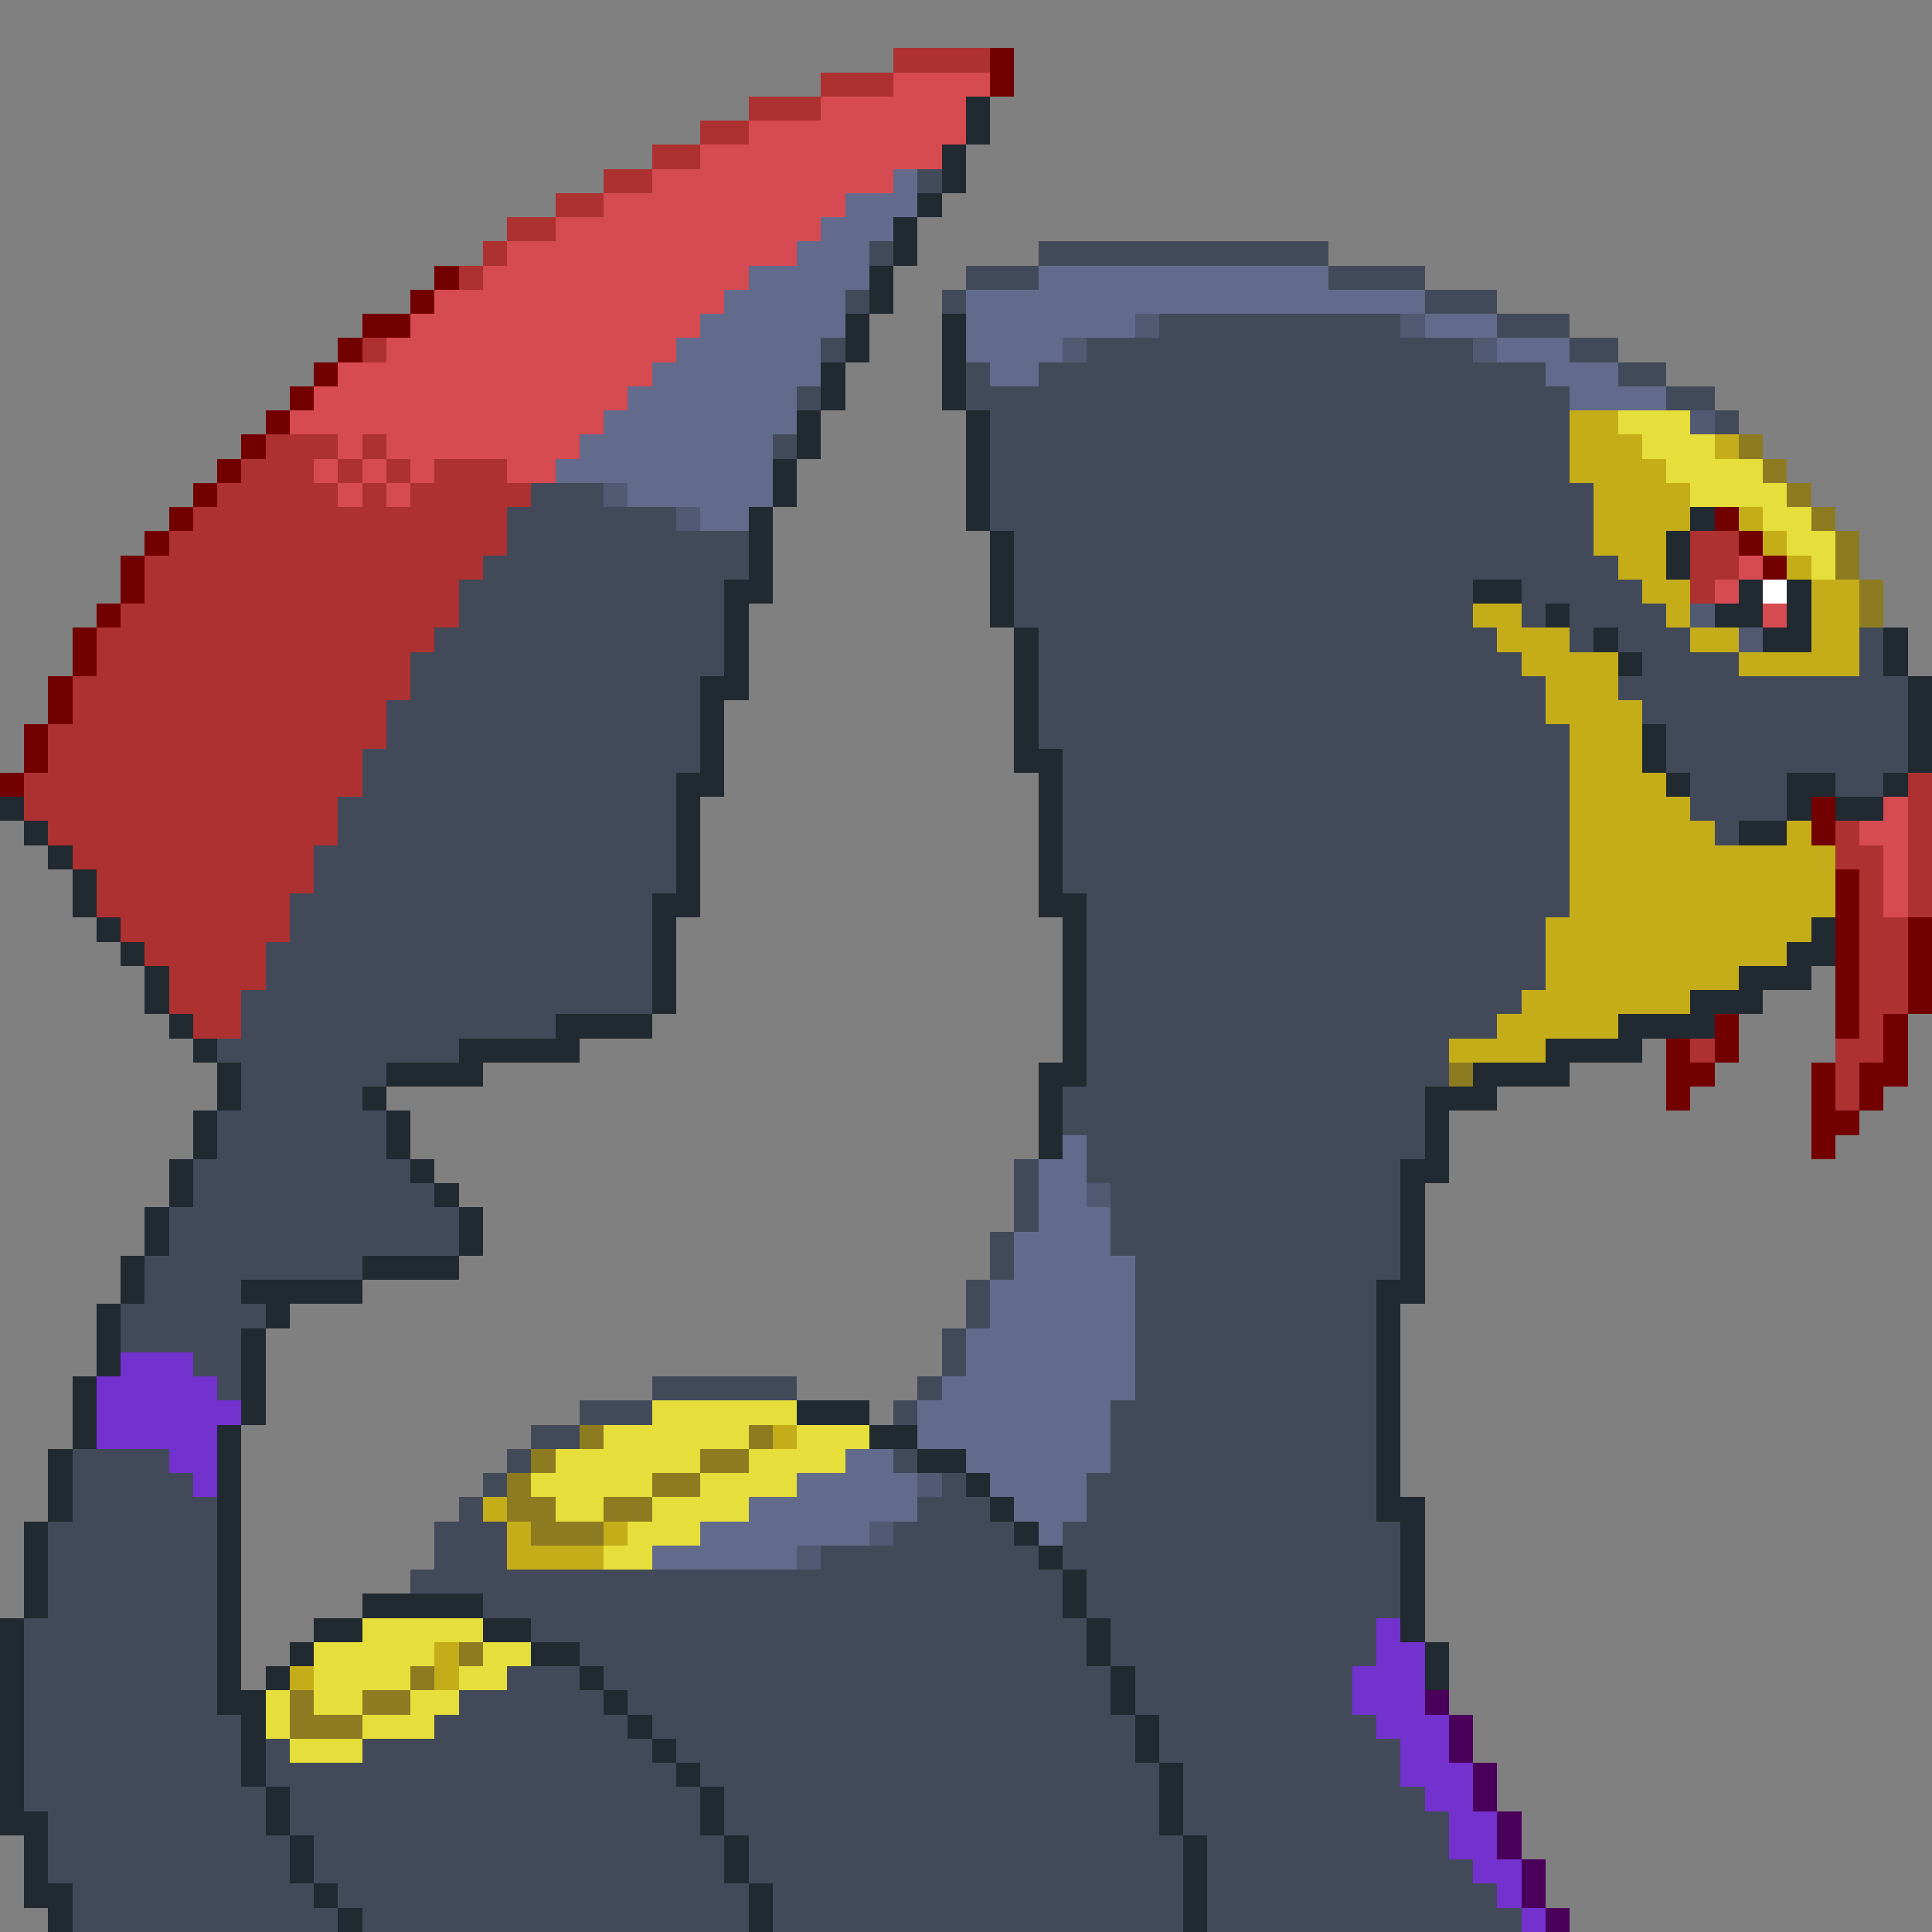 <svg xmlns="http://www.w3.org/2000/svg" viewBox="0 -0.5 80 80" shape-rendering="crispEdges">
<rect x="0" y="-0.5" width="80" height="80" fill="#808080" stroke="none"/>
<path stroke="#ad3131" d="M37 2h4M34 3h3M31 4h3M29 5h2M27 6h2M25 7h2M23 8h2M21 9h2M20 10h1M19 11h1M15 14h1M11 18h3M15 18h1M10 19h3M14 19h1M16 19h1M18 19h3M9 20h5M15 20h1M17 20h5M8 21h13M7 22h14M70 22h2M6 23h14M70 23h2M6 24h13M70 24h1M5 25h14M4 26h14M4 27h13M3 28h14M3 29h13M2 30h14M2 31h13M1 32h14M79 32h1M1 33h13M79 33h1M2 34h12M76 34h1M79 34h1M3 35h10M76 35h2M79 35h1M4 36h9M77 36h1M79 36h1M4 37h8M77 37h1M79 37h1M5 38h7M77 38h2M6 39h5M77 39h2M7 40h4M77 40h2M7 41h3M77 41h2M8 42h2M77 42h1M70 43h1M76 43h2M76 44h1M76 45h1" />
<path stroke="#730000" d="M41 2h1M41 3h1M18 11h1M17 12h1M15 13h2M14 14h1M13 15h1M12 16h1M11 17h1M10 18h1M9 19h1M8 20h1M7 21h1M71 21h1M6 22h1M72 22h1M5 23h1M73 23h1M5 24h1M4 25h1M3 26h1M3 27h1M2 28h1M2 29h1M1 30h1M1 31h1M0 32h1M75 33h1M75 34h1M76 36h1M76 37h1M76 38h1M79 38h1M76 39h1M79 39h1M76 40h1M79 40h1M76 41h1M79 41h1M71 42h1M76 42h1M78 42h1M69 43h1M71 43h1M78 43h1M69 44h2M75 44h1M77 44h2M69 45h1M75 45h1M77 45h1M75 46h2M75 47h1" />
<path stroke="#d64a52" d="M37 3h4M34 4h6M31 5h9M29 6h10M27 7h10M25 8h10M23 9h11M21 10h12M20 11h11M18 12h12M17 13h12M16 14h12M14 15h13M13 16h13M12 17h13M14 18h1M16 18h8M13 19h1M15 19h1M17 19h1M21 19h2M14 20h1M16 20h1M72 23h1M71 24h1M73 25h1M78 33h1M77 34h2M78 35h1M78 36h1M78 37h1" />
<path stroke="#212931" d="M40 4h1M40 5h1M39 6h1M39 7h1M38 8h1M37 9h1M37 10h1M36 11h1M36 12h1M35 13h1M39 13h1M35 14h1M39 14h1M34 15h1M39 15h1M34 16h1M39 16h1M33 17h1M40 17h1M33 18h1M40 18h1M32 19h1M40 19h1M32 20h1M40 20h1M31 21h1M40 21h1M70 21h1M31 22h1M41 22h1M69 22h1M31 23h1M41 23h1M69 23h1M30 24h2M41 24h1M61 24h2M72 24h1M74 24h1M30 25h1M41 25h1M64 25h1M71 25h2M74 25h1M30 26h1M42 26h1M66 26h1M73 26h2M78 26h1M30 27h1M42 27h1M67 27h1M78 27h1M29 28h2M42 28h1M79 28h1M29 29h1M42 29h1M79 29h1M29 30h1M42 30h1M68 30h1M79 30h1M29 31h1M42 31h2M68 31h1M79 31h1M28 32h2M43 32h1M69 32h1M74 32h2M78 32h1M0 33h1M28 33h1M43 33h1M74 33h1M76 33h2M1 34h1M28 34h1M43 34h1M72 34h2M2 35h1M28 35h1M43 35h1M3 36h1M28 36h1M43 36h1M3 37h1M27 37h2M43 37h2M4 38h1M27 38h1M44 38h1M75 38h1M5 39h1M27 39h1M44 39h1M74 39h2M6 40h1M27 40h1M44 40h1M72 40h3M6 41h1M27 41h1M44 41h1M70 41h3M7 42h1M23 42h4M44 42h1M67 42h4M8 43h1M19 43h5M44 43h1M64 43h4M9 44h1M16 44h4M43 44h2M61 44h4M9 45h1M15 45h1M43 45h1M59 45h3M8 46h1M16 46h1M43 46h1M59 46h1M8 47h1M16 47h1M43 47h1M59 47h1M7 48h1M17 48h1M58 48h2M7 49h1M18 49h1M58 49h1M6 50h1M19 50h1M58 50h1M6 51h1M19 51h1M58 51h1M5 52h1M15 52h4M58 52h1M5 53h1M10 53h5M57 53h2M4 54h1M11 54h1M57 54h1M4 55h1M10 55h1M57 55h1M4 56h1M10 56h1M57 56h1M3 57h1M10 57h1M57 57h1M3 58h1M10 58h1M33 58h3M57 58h1M3 59h1M9 59h1M36 59h2M57 59h1M2 60h1M9 60h1M38 60h2M57 60h1M2 61h1M9 61h1M40 61h1M57 61h1M2 62h1M9 62h1M41 62h1M57 62h2M1 63h1M9 63h1M42 63h1M58 63h1M1 64h1M9 64h1M43 64h1M58 64h1M1 65h1M9 65h1M44 65h1M58 65h1M1 66h1M9 66h1M15 66h5M44 66h1M58 66h1M0 67h1M9 67h1M13 67h2M20 67h2M45 67h1M58 67h1M0 68h1M9 68h1M12 68h1M22 68h2M45 68h1M59 68h1M0 69h1M9 69h1M11 69h1M24 69h1M46 69h1M59 69h1M0 70h1M9 70h2M25 70h1M46 70h1M0 71h1M10 71h1M26 71h1M47 71h1M0 72h1M10 72h1M27 72h1M47 72h1M0 73h1M10 73h1M28 73h1M48 73h1M0 74h1M11 74h1M29 74h1M48 74h1M0 75h2M11 75h1M29 75h1M48 75h1M1 76h1M12 76h1M30 76h1M49 76h1M1 77h1M12 77h1M30 77h1M49 77h1M1 78h2M13 78h1M31 78h1M49 78h1M2 79h1M14 79h1M31 79h1M49 79h1" />
<path stroke="#636b8c" d="M37 7h1M35 8h3M34 9h3M33 10h3M31 11h5M43 11h12M30 12h5M40 12h19M29 13h6M40 13h7M59 13h3M28 14h6M40 14h4M62 14h3M27 15h7M41 15h2M64 15h3M26 16h7M65 16h4M25 17h8M24 18h8M23 19h9M26 20h6M29 21h2M44 47h1M43 48h2M43 49h2M43 50h3M42 51h4M42 52h5M41 53h6M41 54h6M40 55h7M40 56h7M39 57h8M38 58h8M38 59h8M35 60h2M40 60h6M33 61h5M41 61h4M31 62h7M42 62h3M29 63h7M43 63h1M27 64h6" />
<path stroke="#424a5a" d="M38 7h1M36 10h1M43 10h12M40 11h3M55 11h4M35 12h1M39 12h1M59 12h3M48 13h10M62 13h3M34 14h1M45 14h16M65 14h2M40 15h1M43 15h21M67 15h2M33 16h1M40 16h25M69 16h2M41 17h24M71 17h1M32 18h1M41 18h24M41 19h24M22 20h3M41 20h25M21 21h7M41 21h25M21 22h10M42 22h24M20 23h11M42 23h25M19 24h11M42 24h19M63 24h5M19 25h11M42 25h19M63 25h1M65 25h4M18 26h12M43 26h19M65 26h1M67 26h3M77 26h1M17 27h13M43 27h20M68 27h4M77 27h1M17 28h12M43 28h21M67 28h12M16 29h13M43 29h21M68 29h11M16 30h13M43 30h22M69 30h10M15 31h14M44 31h21M69 31h10M15 32h13M44 32h21M70 32h4M76 32h2M14 33h14M44 33h21M70 33h4M14 34h14M44 34h21M71 34h1M13 35h15M44 35h21M13 36h15M44 36h21M12 37h15M45 37h20M12 38h15M45 38h19M11 39h16M45 39h19M11 40h16M45 40h19M10 41h17M45 41h18M10 42h13M45 42h17M9 43h10M45 43h15M10 44h6M45 44h15M10 45h5M44 45h15M9 46h7M44 46h15M9 47h7M45 47h14M8 48h9M42 48h1M45 48h13M8 49h10M42 49h1M46 49h12M7 50h12M42 50h1M46 50h12M7 51h12M41 51h1M46 51h12M6 52h9M41 52h1M47 52h11M6 53h4M40 53h1M47 53h10M5 54h6M40 54h1M47 54h10M5 55h5M39 55h1M47 55h10M8 56h2M39 56h1M47 56h10M9 57h1M27 57h6M38 57h1M47 57h10M24 58h3M37 58h1M46 58h11M22 59h2M46 59h11M3 60h4M21 60h1M37 60h1M46 60h11M3 61h5M20 61h1M39 61h1M45 61h12M3 62h6M19 62h1M38 62h3M45 62h12M2 63h7M18 63h3M37 63h5M44 63h14M2 64h7M18 64h3M34 64h9M44 64h14M2 65h7M17 65h27M45 65h13M2 66h7M20 66h24M45 66h13M1 67h8M22 67h23M46 67h11M1 68h8M24 68h21M46 68h11M1 69h8M21 69h3M25 69h21M47 69h9M1 70h8M19 70h6M26 70h20M47 70h9M1 71h9M18 71h8M27 71h20M48 71h9M1 72h9M11 72h1M15 72h12M28 72h19M48 72h10M1 73h9M11 73h17M29 73h19M49 73h9M1 74h10M12 74h17M30 74h18M49 74h10M2 75h9M12 75h17M30 75h18M49 75h11M2 76h10M13 76h17M31 76h18M50 76h10M2 77h10M13 77h17M31 77h18M50 77h11M3 78h10M14 78h17M32 78h17M50 78h12M3 79h11M15 79h16M32 79h17M50 79h13" />
<path stroke="#525a73" d="M47 13h1M58 13h1M44 14h1M61 14h1M70 17h1M25 20h1M28 21h1M70 25h1M72 26h1M45 49h1M38 61h1M36 63h1M33 64h1" />
<path stroke="#c5ad19" d="M65 17h2M65 18h3M71 18h1M65 19h4M66 20h4M66 21h4M72 21h1M66 22h3M73 22h1M67 23h2M74 23h1M68 24h2M75 24h2M61 25h2M69 25h1M75 25h2M62 26h3M70 26h2M75 26h2M63 27h4M72 27h5M64 28h3M64 29h4M65 30h3M65 31h3M65 32h4M65 33h5M65 34h6M74 34h1M65 35h11M65 36h11M65 37h11M64 38h11M64 39h10M64 40h8M63 41h7M62 42h5M60 43h4M32 59h1M20 62h1M21 63h1M25 63h1M21 64h4M18 68h1M12 69h1M18 69h1" />
<path stroke="#e6de3a" d="M67 17h3M68 18h3M69 19h4M70 20h4M73 21h2M74 22h2M75 23h1M27 58h6M25 59h6M33 59h3M23 60h6M31 60h4M22 61h5M29 61h4M23 62h2M27 62h4M26 63h3M25 64h2M15 67h5M13 68h5M20 68h2M13 69h4M19 69h2M11 70h1M13 70h2M17 70h2M11 71h1M15 71h3M12 72h3" />
<path stroke="#8c7b21" d="M72 18h1M73 19h1M74 20h1M75 21h1M76 22h1M76 23h1M77 24h1M77 25h1M60 44h1M24 59h1M31 59h1M22 60h1M29 60h2M21 61h1M27 61h2M21 62h2M25 62h2M22 63h3M19 68h1M17 69h1M12 70h1M15 70h2M12 71h3" />
<path stroke="#ffffff" d="M73 24h1" />
<path stroke="#7331ce" d="M5 56h3M4 57h5M4 58h6M4 59h5M7 60h2M8 61h1M57 67h1M57 68h2M56 69h3M56 70h3M57 71h3M58 72h2M58 73h3M59 74h2M60 75h2M60 76h2M61 77h2M62 78h1M63 79h1" />
<path stroke="#4a005a" d="M59 70h1M60 71h1M60 72h1M61 73h1M61 74h1M62 75h1M62 76h1M63 77h1M63 78h1M64 79h1" />
</svg>